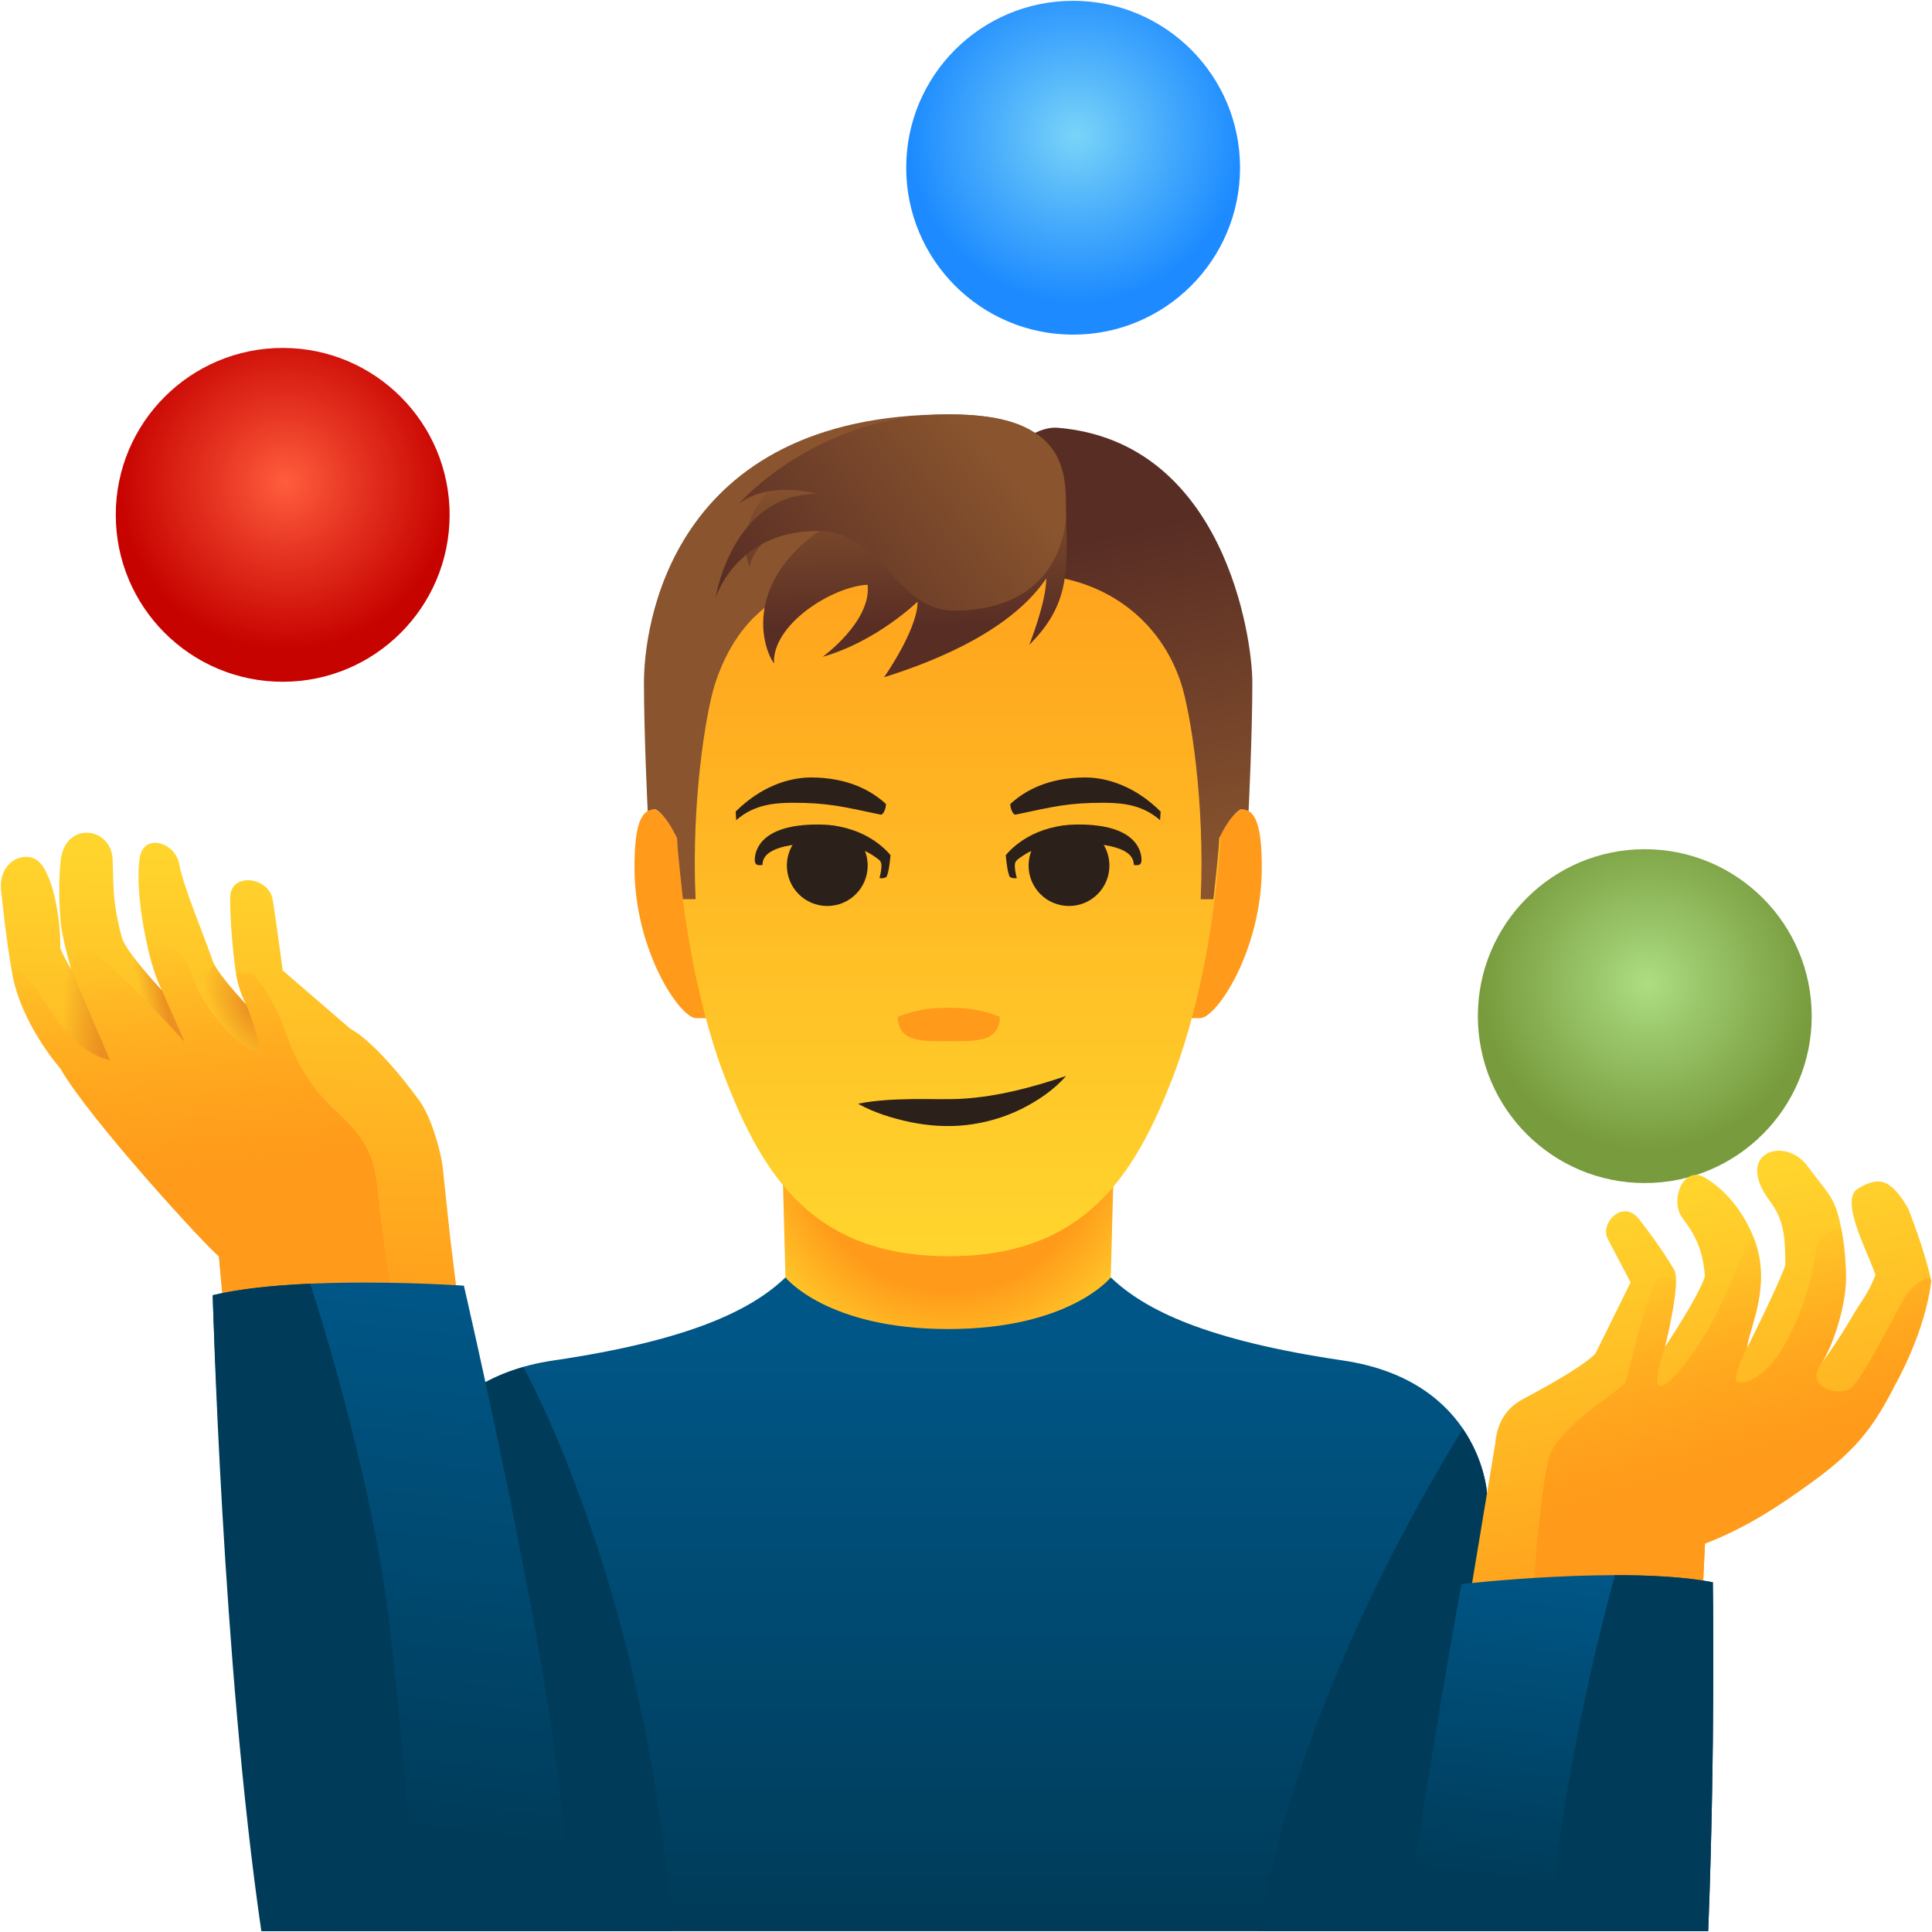 <?xml version="1.0" encoding="iso-8859-1"?>
<!-- Generator: Adobe Illustrator 24.1.2, SVG Export Plug-In . SVG Version: 6.00 Build 0)  -->
<svg version="1.1" xmlns="http://www.w3.org/2000/svg" xmlns:xlink="http://www.w3.org/1999/xlink" x="0px" y="0px"
	 viewBox="0 0 128 128" style="enable-background:new 0 0 128 128;" xml:space="preserve">
<symbol  id="Person_Man_Eye_Open" viewBox="-8.692 -7.172 17.384 14.345">
	<path style="display:none;fill:#779B3D;" d="M7.727,3.313c-4.236,0-4.694,1.235-10.043,1.235c-1.871-0.024-3.791-0.291-6.277-2.063
		l-0.099,0.093c2.714,3.328,6.764,4.585,9.231,4.595c4.16,0,6.855-1.928,7.652-3.553C8.19,3.163,8.032,3.338,7.727,3.313z"/>
	<path style="fill:#2B201A;" d="M7.625,2.995C3.344,3.903,1.719,4.323-2.219,4.323c-1.871-0.024-4.203-0.125-6.27-1.942
		l-0.058,0.958c2.789,2.789,5.902,3.789,8.369,3.799c4.16,0,6.772-1.486,8.369-2.955C8.19,3.726,7.931,3.019,7.625,2.995z"/>
	<circle style="fill:#2B201A;" cx="1.653" cy="-2.672" r="4.5"/>
	<path style="display:none;opacity:0.3;fill:#2B201A;" d="M7.688-4.69c0.598,0.14,0.844,0.938,1.004,1.952
		C8.407-1.815,6.688,1.901,0.567,1.901c-3.872,0-7.003-1.59-8.191-3.653c0,0,1.25-2.54,2.96-2.938c0,0-0.773,1.911-0.773,2.656
		c0,1.18,4.529,2.402,6.791,2.402c4.075,0,6.147-2.786,6.407-3.106S7.913-4.243,7.688-4.69z"/>
	<path style="fill:#2B201A;" d="M8.692-1.505c0.003-0.011-0.151-1.986-0.468-2.453c0,0-0.441-0.212-0.756-0.094
		c0,0,0.185,0.655,0.214,1.189c0.037,0.682-0.12,0.768-1.019,1.368c-1.11,0.742-3.045,1.334-5.381,1.334
		c-3.782,0-6.844-0.532-6.844-2.438C-6.035-2.673-6.42-2.65-6.42-2.06c0,1.21,0.824,3.961,6.987,3.961
		C5.531,1.901,8.02-0.708,8.692-1.505z"/>
</symbol>
<symbol  id="Person_head_Man" viewBox="-34.925 -45 69.85 90">
	<path style="fill:#FF9A1A;" d="M-29.524,0.101c0,0-1.33,3.749-3.124,4.683c-1.573,0-2.277-1.814-2.277-6.493
		c0-9.269,5.061-16.781,6.864-16.781c2.629,0,4.094,0,4.094,0L-29.524,0.101z"/>
	<path style="fill:#FF9A1A;" d="M29.524,0.101c0,0,1.33,3.749,3.124,4.683c1.573,0,2.277-1.814,2.277-6.493
		c0-9.269-5.061-16.781-6.864-16.781c-2.629,0-4.094,0-4.094,0L29.524,0.101z"/>
	<linearGradient id="SVGID_1_" gradientUnits="userSpaceOnUse" x1="0.075" y1="-45" x2="0.075" y2="45">
		<stop  offset="4.528621e-07" style="stop-color:#FFD52D"/>
		<stop  offset="1" style="stop-color:#FF9A1A"/>
	</linearGradient>
	<path style="fill:url(#SVGID_1_);" d="M0.075,45c-19.943,0-30.613-13.138-30.613-33.674c0-19.06,3.665-31.171,5.639-36.31
		C-20.596-36.186-14.925-45,0.075-45s20.671,8.814,24.973,20.016c1.974,5.139,5.639,17.25,5.639,36.31
		C30.687,31.862,20.018,45,0.075,45z"/>
	<path style="fill:#FF9A1A;" d="M0.075-17.333c-2.255,0-3.71-0.261-5.684-1c0-3,3.141-2.708,5.684-2.708s5.684-0.292,5.684,2.708
		C3.807-17.602,2.335-17.333,0.075-17.333z"/>
</symbol>
<g id="_x31_F939">
	<g id="_x31_F939_1_">
		<g>
			
				<radialGradient id="SVGID_2_" cx="-216.472" cy="74.321" r="17.769" gradientTransform="matrix(0.894 0 0 1.001 256.447 -0.104)" gradientUnits="userSpaceOnUse">
				<stop  offset="0.63" style="stop-color:#FF9A1A"/>
				<stop  offset="1" style="stop-color:#FFD52D"/>
			</radialGradient>
			<polygon style="fill:url(#SVGID_2_);" points="51.644,69.807 52.238,92.069 73.396,91.846 73.99,69.807 			"/>
			
				<use xlink:href="#Person_head_Man"  width="69.85" height="90" id="XMLID_26_" x="-34.925" y="-45" transform="matrix(0.595 0 0 -0.595 62.817 56.453)" style="overflow:visible;"/>
			<g>
				
					<use xlink:href="#Person_Man_Eye_Open"  width="17.384" height="14.345" x="-8.692" y="-7.172" transform="matrix(0.595 0 0 -0.595 53.826 55.757)" style="overflow:visible;"/>
				
					<use xlink:href="#Person_Man_Eye_Open"  width="17.384" height="14.345" x="-8.692" y="-7.172" transform="matrix(-0.595 0 0 -0.595 71.808 55.757)" style="overflow:visible;"/>
			</g>
			<linearGradient id="SVGID_3_" gradientUnits="userSpaceOnUse" x1="61.58" y1="88.834" x2="61.58" y2="126.405">
				<stop  offset="0" style="stop-color:#005686"/>
				<stop  offset="1" style="stop-color:#003C5A"/>
			</linearGradient>
			<path style="fill:url(#SVGID_3_);" d="M98.507,98.835c0,0-0.466-7.361-9.538-8.7s-13.124-3.346-15.375-5.502
				c0,0-2.727,3.42-10.777,3.42c-8.05,0-10.777-3.42-10.777-3.42c-2.251,2.156-6.304,4.164-15.375,5.502s-9.538,8.7-9.538,8.7
				l-9.705,29.112h88.317L98.507,98.835z"/>
			<g>
				<path style="fill:#2B201A;" d="M56.847,73.124c1.243-0.246,2.438-0.286,3.617-0.307c1.183-0.019,2.32,0.045,3.414-0.031
					c2.221-0.149,4.434-0.715,6.747-1.499c-0.812,0.938-1.861,1.635-2.973,2.194c-1.12,0.552-2.349,0.906-3.613,1.054
					c-1.282,0.15-2.534,0.049-3.72-0.191C59.126,74.089,57.957,73.741,56.847,73.124z"/>
			</g>
			<g>
				<linearGradient id="SVGID_4_" gradientUnits="userSpaceOnUse" x1="71.809" y1="35.672" x2="76.94" y2="58.499">
					<stop  offset="0.005" style="stop-color:#582D24"/>
					<stop  offset="1" style="stop-color:#89542E"/>
				</linearGradient>
				<path style="fill:url(#SVGID_4_);" d="M63.211,39.245c5.541-2.748,12.907-0.552,15.049,6.054
					c0.595,1.834,1.586,7.783,1.289,14.276h0.84c0,0,0.385-3.346,0.385-4.034c0.678-1.424,1.26-1.859,1.464-1.935
					c0,0,0.289,0.026,0.484,0.129c0,0,0.248-5.016,0.248-8.535c0-2.988-1.88-15.95-12.896-16.86
					C67.747,28.148,63.899,31.958,63.211,39.245z"/>
				<path style="fill:#89542E;" d="M70.523,33.253c0.966,4.268-5.155,8.873-9.728,6.605c-5.541-2.748-11.278-1.166-13.421,5.44
					c-0.595,1.834-1.586,7.783-1.289,14.276h-0.84c0,0-0.385-3.346-0.385-4.034c-0.678-1.424-1.26-1.859-1.464-1.935
					c0,0-0.289,0.026-0.484,0.129c0,0-0.248-5.016-0.248-8.535c0-3.52,1.63-17.746,20.197-17.746
					C70.324,27.454,69.928,30.626,70.523,33.253z"/>
				<linearGradient id="SVGID_5_" gradientUnits="userSpaceOnUse" x1="59.937" y1="31.371" x2="60.16" y2="41.558">
					<stop  offset="0" style="stop-color:#89542E"/>
					<stop  offset="0.995" style="stop-color:#582D24"/>
				</linearGradient>
				<path style="fill:url(#SVGID_5_);" d="M70.624,34.171c-0.267-7.255-10.956-7.038-16.905-3.766s-4.016,7.239-4.016,7.239
					s-0.36-0.796,2.131-2.915c2.491-2.119,5.651-1.301,5.651-1.301c-8.359,3.582-7.256,9.019-6.208,10.527
					c-0.12-2.586,3.841-5.09,6.208-5.217c0.25,2.455-2.984,4.777-2.984,4.777c3.569-1.004,6.293-3.656,6.293-3.656
					c0,1.859-2.224,5.012-2.224,5.012c3.742-1.174,8.489-3.209,10.746-6.549c-0.001,1.602-1.124,4.4-1.124,4.4
					C70.758,40.156,70.767,38.045,70.624,34.171z"/>
				<linearGradient id="SVGID_6_" gradientUnits="userSpaceOnUse" x1="65.93" y1="30.196" x2="50.762" y2="42.353">
					<stop  offset="0" style="stop-color:#89542E"/>
					<stop  offset="0.995" style="stop-color:#582D24"/>
				</linearGradient>
				<path style="fill:url(#SVGID_6_);" d="M63.211,40.453c-3.978,0-4.64-5.279-9.068-5.279s-6.249,3.049-6.733,4.424
					c0,0,1.085-6.878,6.733-6.878c0,0-3.164-0.929-5.208,0.669c0,0,5.137-5.936,13.926-5.936c7.934,0,7.763,3.928,7.763,6.5
					C70.624,35.844,69.568,40.453,63.211,40.453z"/>
			</g>
			<path style="fill:#003C5A;" d="M44.546,127.947c-1.673-22.632-9.753-37.161-9.871-37.372c-2.317,0.662-3.938,1.755-5.051,2.945
				l1.782,34.427L44.546,127.947L44.546,127.947z"/>
			<path style="fill:#003C5A;" d="M100.769,127.947l1.883-12.422l-4.145-16.69c0,0-0.143-2.041-1.589-4.169
				c-3.37,5.432-11,18.913-13.566,33.281H100.769z"/>
		</g>
		
			<radialGradient id="SVGID_7_" cx="109.166" cy="65.169" r="11.059" gradientTransform="matrix(1 0 0 1 0 -0.003)" gradientUnits="userSpaceOnUse">
			<stop  offset="9.376909e-07" style="stop-color:#ADDD82"/>
			<stop  offset="0.262" style="stop-color:#9ECB6F"/>
			<stop  offset="1" style="stop-color:#779B3D"/>
		</radialGradient>
		<circle style="fill:url(#SVGID_7_);" cx="108.971" cy="67.321" r="11.059"/>
		<g>
			
				<linearGradient id="SVGID_8_" gradientUnits="userSpaceOnUse" x1="201.678" y1="-732.632" x2="201.189" y2="-703.321" gradientTransform="matrix(0.98 -0.199 0.199 0.98 57.737 836.655)">
				<stop  offset="4.528621e-07" style="stop-color:#FFD52D"/>
				<stop  offset="1" style="stop-color:#FF9A1A"/>
			</linearGradient>
			<path style="fill:url(#SVGID_8_);" d="M126.415,80.052c-1.227-2.11-2.059-2.057-3.324-1.3c-1.266,0.757,0.731,4.34,1.164,5.722
				c-0.493,1.284-0.971,1.757-1.505,2.685c-1.038,1.803-2.153,3.276-2.153,3.276c0.805-1.106,1.714-3.936,1.705-5.757
				c-0.006-1.24-0.137-2.426-0.306-3.256c-0.443-2.179-0.759-2.147-2.247-4.168c-1.487-2.021-4.902-0.919-2.498,2.312
				c0.869,1.168,1.04,2.16,1.031,4.266c-0.578,1.588-2.542,5.486-2.542,5.486c0.121-1.303,1.759-4.235,0.395-7.453
				c-0.69-1.627-1.754-2.989-3.184-3.846c-1.43-0.858-2.364,1.53-1.472,2.696c0.892,1.167,1.352,2.19,1.476,3.844
				c-0.392,1.312-2.651,4.684-2.651,4.684s1.094-4.301,0.614-5.118c-0.481-0.817-1.287-2.035-2.34-3.369
				c-1.053-1.334-2.601,0.279-2.062,1.318c0.539,1.039,1.515,2.888,1.515,2.888l-2.32,4.697c0,0-0.437,0.711-4.839,3.051
				c-1.182,0.628-1.711,1.704-1.808,2.941l-0.001,0l-1.878,11.308l15.502,1.091l0.272-5.781l-0.007-0.003
				c2.941-1.128,5.143-2.686,6.788-3.856c3.115-2.214,4.33-3.739,5.81-6.658c0,0,1.994-3.452,2.396-6.879
				C127.534,82.845,126.415,80.052,126.415,80.052z"/>
			
				<linearGradient id="SVGID_9_" gradientUnits="userSpaceOnUse" x1="202.234" y1="-728.072" x2="203.555" y2="-713.147" gradientTransform="matrix(0.98 -0.199 0.199 0.98 57.737 836.655)">
				<stop  offset="4.528621e-07" style="stop-color:#FF9A1A;stop-opacity:0"/>
				<stop  offset="1" style="stop-color:#FF9A1A"/>
			</linearGradient>
			<path style="fill:url(#SVGID_9_);" d="M127.898,84.653c-0.671,0.078-1.267,0.637-1.647,1.212
				c-0.554,0.837-2.851,5.623-3.694,6.144c-0.843,0.521-2.929-0.113-1.96-1.576c0.805-1.106,1.714-3.936,1.705-5.757
				c-0.006-1.238-0.137-2.422-0.305-3.252c-0.607-0.15-1.54,0.425-1.649,1.197c-0.195,1.373-0.601,3.675-1.995,6.273
				c-1.361,2.537-2.937,2.869-3.283,2.64c-0.346-0.229,0.67-2.218,0.67-2.218c0.12-1.29,1.72-4.174,0.432-7.352
				c-0.81,0.778-1.772,4.313-3.548,6.997c-1.821,2.751-2.877,3.407-2.823,2.447c0.054-0.96,0.502-2.166,0.502-2.166
				s0.736-2.893,0.734-4.384c-0.279-0.137-0.661-0.258-1.057-0.178c-0.767,0.156-2.099,6.619-2.328,6.965
				c-0.229,0.346-4.127,2.787-4.908,4.594c-0.599,1.386-1.101,8.006-1.303,11.018l11.246,0.792l0.272-5.781l-0.007-0.003
				c2.941-1.128,5.143-2.686,6.788-3.856c3.115-2.214,4.33-3.739,5.81-6.658c0,0,1.994-3.452,2.396-6.879
				C127.931,84.8,127.914,84.726,127.898,84.653z"/>
			<linearGradient id="SVGID_10_" gradientUnits="userSpaceOnUse" x1="105.824" y1="104.648" x2="103.508" y2="124.888">
				<stop  offset="0" style="stop-color:#005686"/>
				<stop  offset="1" style="stop-color:#003C5A"/>
			</linearGradient>
			<path style="fill:url(#SVGID_10_);" d="M113.173,127.947c0.484-12.48,0.307-23.119,0.307-23.119
				c-5.824-1.122-16.652,0.122-16.652,0.122s-2.221,12.027-3.686,22.997H113.173z"/>
			<path style="fill:#003C5A;" d="M113.173,127.947c0.484-12.48,0.307-23.119,0.307-23.119c-1.833-0.353-4.162-0.472-6.492-0.469
				c-0.854,3.149-3.546,13.607-4.201,22.532c-0.025,0.342-0.049,0.701-0.073,1.056H113.173z"/>
		</g>
		<g>
			<g>
				<linearGradient id="SVGID_11_" gradientUnits="userSpaceOnUse" x1="15.541" y1="56.133" x2="14.998" y2="88.631">
					<stop  offset="4.528621e-07" style="stop-color:#FFD52D"/>
					<stop  offset="1" style="stop-color:#FF9A1A"/>
				</linearGradient>
				<path style="fill:url(#SVGID_11_);" d="M29.333,77.347c-0.153-1.232-0.797-3.391-1.549-4.423
					c-2.937-4.028-4.564-4.757-4.564-4.757l-4.49-3.872c0,0-0.469-3.527-0.663-4.682c-0.26-1.548-2.808-1.844-2.818-0.144
					c-0.009,1.633,0.203,3.747,0.358,4.861c0.126,0.906,0.397,1.643,0.723,2.245c-1-1.085-2.017-2.287-2.234-2.907
					c-0.641-1.862-1.929-4.853-2.225-6.435c-0.271-1.444-2.352-2.057-2.611-0.409c-0.238,1.52,0.063,3.759,0.425,5.489
					c0.302,1.443,0.645,2.511,1.06,3.328c-1.112-1.213-2.307-2.622-2.633-3.404c-0.724-2.546-0.573-3.872-0.651-5.325
					c-0.118-2.198-3.253-2.524-3.453,0.224c-0.048,0.661-0.158,1.638-0.003,3.813c0.055,0.772,0.379,2.106,0.72,3.302
					c-0.274-0.477-0.532-0.965-0.734-1.427c0.047-1.925-0.518-5.298-1.65-5.905c-0.914-0.49-2.363,0.224-2.282,1.921
					c0,0,0.322,3.319,0.732,5.551C1.346,67.796,4,70.785,4,70.785c1.875,3.316,9.87,12.017,10.504,12.44l0.526,5.767l15.436-1.791
					C29.594,80.015,30.068,84.302,29.333,77.347z"/>
				<linearGradient id="SVGID_12_" gradientUnits="userSpaceOnUse" x1="11.648" y1="61.664" x2="13.775" y2="78.124">
					<stop  offset="4.528621e-07" style="stop-color:#FF9A1A;stop-opacity:0"/>
					<stop  offset="1" style="stop-color:#FF9A1A"/>
				</linearGradient>
				<path style="fill:url(#SVGID_12_);" d="M25.042,79.13c-0.224-2.46-0.645-3.566-2.982-5.716c-2.338-2.15-3.016-4.775-3.41-5.735
					c-0.442-1.076-1.203-2.434-1.848-3.063c-0.278-0.271-0.82-0.092-1.163-0.109c0.136,0.822,0.387,1.507,0.69,2.067
					c0,0,0.934,2.374,0.843,2.954c-0.091,0.58-2.277-0.852-3.815-3.471c-0.56-0.955-0.959-3.254-2.253-3.325
					c-0.405-0.022-0.937-0.008-1.312,0.046c0.276,1.202,0.585,2.138,0.952,2.861l1.5,3.413c0,0-5.522-6.165-6.486-6.019
					c-0.964,0.146-1.033,1.217-1.033,1.217l2.576,6.008c0,0-1.809-0.308-3.46-2.573c-1.385-1.899-1.907-3.309-3.075-3.44
					c0.009,0.048,0.017,0.098,0.025,0.145C1.346,67.796,4,70.785,4,70.785c1.875,3.316,9.87,12.017,10.504,12.44l0.526,5.767
					l11.198-1.299C26.229,87.693,25.266,81.59,25.042,79.13z"/>
				<g style="opacity:0.6;">
					<linearGradient id="SVGID_13_" gradientUnits="userSpaceOnUse" x1="4.164" y1="66.453" x2="6.847" y2="66.615">
						<stop  offset="4.528621e-07" style="stop-color:#DE721E;stop-opacity:0"/>
						<stop  offset="1" style="stop-color:#DE721E"/>
					</linearGradient>
					<path style="fill:url(#SVGID_13_);" d="M4.724,64.251c-0.274-0.476-0.531-0.963-0.733-1.425l-0.5,4.362
						c0.112,0.163,0.223,0.326,0.348,0.498c1.651,2.265,3.46,2.573,3.46,2.573L4.724,64.251z"/>
					<linearGradient id="SVGID_14_" gradientUnits="userSpaceOnUse" x1="9.33" y1="66.11" x2="10.806" y2="65.797">
						<stop  offset="0" style="stop-color:#DE721E;stop-opacity:0"/>
						<stop  offset="1" style="stop-color:#DE721E"/>
					</linearGradient>
					<path style="fill:url(#SVGID_14_);" d="M10.744,65.64c-0.901-0.982-1.848-2.089-2.352-2.891
						c-0.546,0.129-1.014,0.385-1.365,0.78c-0.045,0.051-0.081,0.108-0.121,0.162c1.927,1.557,5.338,5.362,5.338,5.362L10.744,65.64
						z"/>
					
						<radialGradient id="SVGID_15_" cx="16.464" cy="66.969" r="2.131" gradientTransform="matrix(0.839 -0.545 1.177 1.812 -76.167 -45.434)" gradientUnits="userSpaceOnUse">
						<stop  offset="0" style="stop-color:#DE721E"/>
						<stop  offset="1" style="stop-color:#DE721E;stop-opacity:0"/>
					</radialGradient>
					<path style="fill:url(#SVGID_15_);" d="M16.329,66.574c-0.877-0.951-1.766-1.992-2.118-2.652
						c-0.483,0.469-0.844,1.088-1.021,1.802c0.055,0.121,0.11,0.235,0.167,0.333c1.538,2.618,3.724,4.051,3.815,3.471
						C17.262,68.947,16.329,66.574,16.329,66.574z"/>
				</g>
			</g>
			<linearGradient id="SVGID_16_" gradientUnits="userSpaceOnUse" x1="28.23" y1="86.183" x2="24.258" y2="120.9">
				<stop  offset="0" style="stop-color:#005686"/>
				<stop  offset="1" style="stop-color:#003C5A"/>
			</linearGradient>
			<path style="fill:url(#SVGID_16_);" d="M22.205,127.947h15.427c-0.01-2.119-0.124-4.8-0.435-8.167
				c-1.033-11.189-6.464-34.601-6.464-34.601s-10.873-0.754-16.64,0.631c0,0,0.63,22.144,3.22,39.916L22.205,127.947z"/>
			<path style="fill:#003C5A;" d="M27.691,127.947c-0.469-5.97-1.184-14.404-1.919-20.58c-1.057-8.886-4.219-19.211-5.214-22.319
				c-2.328,0.102-4.649,0.326-6.464,0.762c0,0,0.63,24.365,3.22,42.137H27.691z"/>
		</g>
		
			<radialGradient id="SVGID_17_" cx="18.925" cy="31.959" r="11.059" gradientTransform="matrix(1 0 0 1 0 -0.003)" gradientUnits="userSpaceOnUse">
			<stop  offset="9.376909e-07" style="stop-color:#FF5D3D"/>
			<stop  offset="0.427" style="stop-color:#E63522"/>
			<stop  offset="1" style="stop-color:#C70300"/>
		</radialGradient>
		<circle style="fill:url(#SVGID_17_);" cx="18.729" cy="34.11" r="11.059"/>
		
			<radialGradient id="SVGID_18_" cx="71.293" cy="8.961" r="11.059" gradientTransform="matrix(1 0 0 1 0 -0.003)" gradientUnits="userSpaceOnUse">
			<stop  offset="9.376909e-07" style="stop-color:#7AD4F8"/>
			<stop  offset="0.445" style="stop-color:#4FB2FB"/>
			<stop  offset="1" style="stop-color:#1D8BFF"/>
		</radialGradient>
		<circle style="fill:url(#SVGID_18_);" cx="71.097" cy="11.112" r="11.059"/>
	</g>
</g>
<g id="Layer_1">
</g>
</svg>
